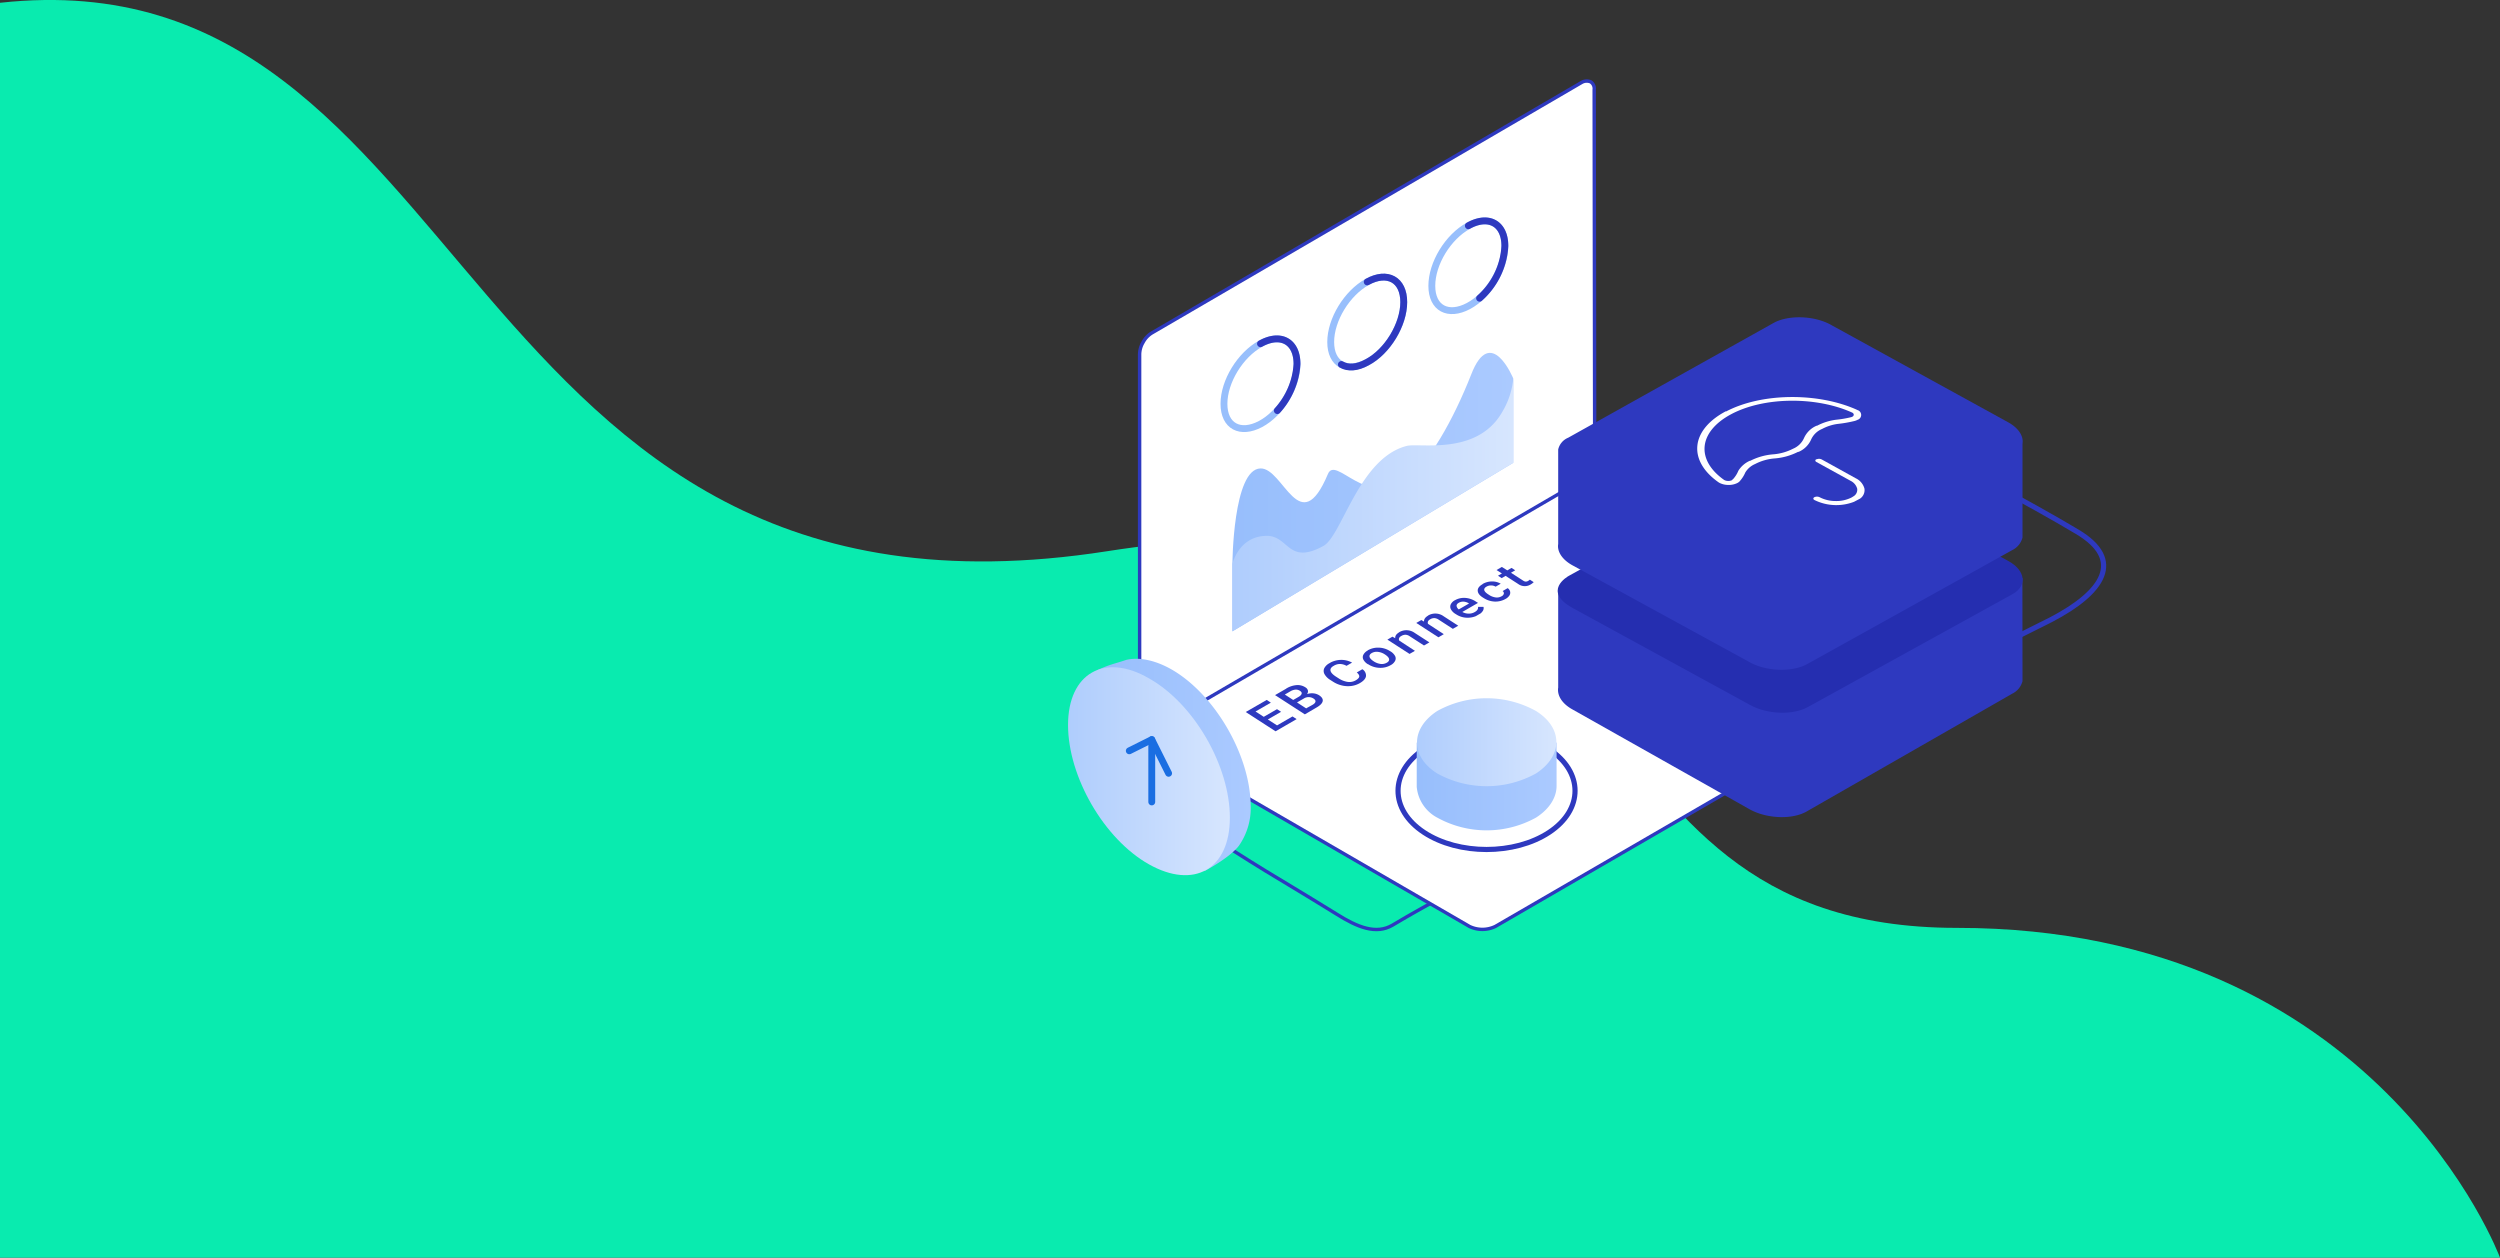 <svg xmlns="http://www.w3.org/2000/svg" xmlns:xlink="http://www.w3.org/1999/xlink" viewBox="0 0 728.6 366.53"><rect x="0" y="0" width="728.6" height="366.53" fill="#333333" stroke="none"/><defs><style>.cls-1,.cls-3,.cls-4,.cls-6,.cls-7,.cls-8,.cls-9{fill:none;}.cls-2{fill:#09ebaf;}.cls-3,.cls-4,.cls-5,.cls-8,.cls-9{stroke:#2e39bf;}.cls-14,.cls-3,.cls-6,.cls-8,.cls-9{stroke-linecap:round;}.cls-14,.cls-3,.cls-9{stroke-linejoin:round;}.cls-3{stroke-width:1.5px;}.cls-14,.cls-21,.cls-5{fill:#fff;}.cls-10,.cls-11,.cls-12,.cls-13,.cls-14,.cls-15,.cls-16,.cls-17,.cls-18,.cls-5{fill-rule:evenodd;}.cls-6,.cls-7{stroke:#98bffc;}.cls-14,.cls-6,.cls-7,.cls-8,.cls-9{stroke-width:2px;}.cls-10{fill:url(#linear-gradient);}.cls-11{fill:url(#linear-gradient-2);}.cls-12{fill:url(#linear-gradient-3);}.cls-13{fill:url(#linear-gradient-4);}.cls-14{stroke:#1a6ee2;}.cls-15,.cls-23{fill:#2e39bf;}.cls-16{fill:#252eb0;}.cls-17{fill:url(#linear-gradient-5);}.cls-18{fill:url(#linear-gradient-6);}.cls-19{isolation:isolate;}.cls-20{clip-path:url(#clip-path);}.cls-22{clip-path:url(#clip-path-2);}</style><linearGradient id="linear-gradient" x1="359.17" y1="1019.45" x2="441.03" y2="1019.45" gradientTransform="matrix(1, 0, 0, -1, 0, 1162.87)" gradientUnits="userSpaceOnUse"><stop offset="0" stop-color="#97befc"/><stop offset="1" stop-color="#abcaff"/></linearGradient><linearGradient id="linear-gradient-2" x1="359.17" y1="1015.71" x2="441.03" y2="1015.71" gradientTransform="matrix(1, 0, 0, -1, 0, 1162.87)" gradientUnits="userSpaceOnUse"><stop offset="0" stop-color="#afcdfd"/><stop offset="1" stop-color="#d7e6fe"/></linearGradient><linearGradient id="linear-gradient-3" x1="319.62" y1="939.94" x2="364.34" y2="939.94" xlink:href="#linear-gradient"/><linearGradient id="linear-gradient-4" x1="311.27" y1="938.11" x2="358.43" y2="938.11" xlink:href="#linear-gradient-2"/><linearGradient id="linear-gradient-5" x1="412.88" y1="229.21" x2="453.64" y2="229.21" gradientTransform="matrix(1, 0, 0, 1, 0, 0)" xlink:href="#linear-gradient"/><linearGradient id="linear-gradient-6" x1="412.93" y1="216.31" x2="453.58" y2="216.31" gradientTransform="matrix(1, 0, 0, 1, 0, 0)" xlink:href="#linear-gradient-2"/><clipPath id="clip-path"><polygon class="cls-1" points="525.21 154.24 482.87 130.48 523.12 109.21 565.46 132.97 525.21 154.24"/></clipPath><clipPath id="clip-path-2"><polygon class="cls-1" points="371.86 213.21 362.94 207.43 438.2 163.98 447.12 169.75 371.86 213.21"/></clipPath></defs><title>section-3-bg</title><g id="Layer_2" data-name="Layer 2"><g id="Layer_1-2" data-name="Layer 1"><path class="cls-2" d="M728.6,366.53S693,270.42,570.33,270.42,491,134.34,322.71,160.64C131.24,190.56,140-14.46,0,.81V366.53Z"/><path id="Kształt_1472" data-name="Kształt 1472" class="cls-3" d="M582.26,188.34l15.4-7.7c15.4-8,21.56-17.45,7.7-25.67C578.41,138.8,513,106.2,513,106.2"/><path id="Kształt_1559_kopia" data-name="Kształt 1559 kopia" class="cls-4" d="M402.56,187.28s-50.76,30-58.78,34.54-9.5,9.66-1.64,14.9C371.61,256,368,253.1,389.46,266.36c6.22,3.93,11.62,6.06,16.37,3.27,5.73-3.43,11.46-6.55,11.46-6.55"/><path id="Kształt_1538" data-name="Kształt 1538" class="cls-5" d="M561.54,192.84a2.27,2.27,0,0,1,0,4.26L435.8,270a8.67,8.67,0,0,1-7.54,0l-96.11-55.67,5.57-9.66,122-70.57,5.57,3.28Z"/><path id="Kształt_1538_kopia" data-name="Kształt 1538 kopia" class="cls-5" d="M464.61,26.16a2.36,2.36,0,0,0-1-2.29A2.93,2.93,0,0,0,461,24l-125.25,73a7.08,7.08,0,0,0-2.62,2.78,7,7,0,0,0-1,3.61V215.11l132.63-77.28Z"/><g id="charts"><path class="cls-6" d="M367.36,100.17c5.89-3.27,10.64-.65,10.64,5.9s-4.75,14.4-10.64,17.51-10.65.66-10.65-5.89S361.46,103.45,367.36,100.17Z"/><path class="cls-7" d="M398.46,82.16c5.9-3.27,10.65-.65,10.65,5.89s-4.75,14.41-10.65,17.52-10.64.66-10.64-5.89S392.57,85.44,398.46,82.16Zm29.48-16.37c5.89-3.28,10.64-.66,10.64,5.89s-4.75,14.41-10.64,17.52-10.65.66-10.65-5.89S422,69.06,427.94,65.79Z"/><path id="Elipsa_1549_kopia_4" data-name="Elipsa 1549 kopia 4" class="cls-8" d="M367.36,100.17c5.89-3.27,10.64-.65,10.64,5.9a22.14,22.14,0,0,1-5.73,13.59"/><path id="Elipsa_1549_kopia_5" data-name="Elipsa 1549 kopia 5" class="cls-9" d="M398.46,82.16c5.9-3.27,10.65-.65,10.65,5.89s-4.75,14.41-10.65,17.52c-2.94,1.64-5.56,1.81-7.53.66"/><path id="Elipsa_1549_kopia_6" data-name="Elipsa 1549 kopia 6" class="cls-9" d="M427.94,65.79c5.89-3.28,10.64-.66,10.64,5.89a21.87,21.87,0,0,1-7.37,15.23"/></g><path id="Kształt_1560_kopia" data-name="Kształt 1560 kopia" class="cls-10" d="M359.17,184V164.35s.16-27.67,8.19-27.83c6.71-.16,11.46,21.12,19.64,1.64,2.3-5.57,11.3,10.15,22.93,1.63,6.55-4.91,13.59-17.35,18.82-30.61,5.74-14.9,12.28,1.14,12.28,1.14v24.56Z"/><path id="Kształt_1560" data-name="Kształt 1560" class="cls-11" d="M359.17,184V164.35s1.8-8,9.82-8.18c6.72-.17,6.22,8.68,16.7,2.94,5.41-2.94,10.32-25.54,24.24-29.14,3.6-1,20.46,2.95,27.83-9.82a23.24,23.24,0,0,0,3.27-9.83v24.56Z"/><g id="Grupa_66" data-name="Grupa 66"><path id="Elipsa_1549_kopia_8" data-name="Elipsa 1549 kopia 8" class="cls-12" d="M341.4,195.08c-4.91-2.78-9.5-3.6-13.1-2.78-3.93,1.31-4.91,1.31-8.68,3.11l31.44,58.45s7.2-3.76,10-7.37a19.17,19.17,0,0,0,3.44-11.79C364.32,220,354,202.29,341.4,195.08Z"/><path id="Elipsa_1549_kopia_7" data-name="Elipsa 1549 kopia 7" class="cls-13" d="M334.85,197.7c-12.93-7.53-23.58-1.47-23.58,13.59s10.48,33.24,23.58,40.61,23.58,1.47,23.58-13.59S348,205.07,334.85,197.7Z"/><path id="Kształt_1570" data-name="Kształt 1570" class="cls-14" d="M335.67,233.72V217.35"/><path id="Kształt_1571" data-name="Kształt 1571" class="cls-14" d="M335.67,215.55l-6.55,3.27"/><path id="Kształt_1572" data-name="Kształt 1572" class="cls-14" d="M335.67,215.55l4.91,9.82"/></g><path id="Prostokąt_zaokrąglony_1402_kopia_3-2" data-name="Prostokąt zaokrąglony 1402 kopia 3-2" class="cls-15" d="M589.44,198.51a5.59,5.59,0,0,1-2.91,3.61l-59.85,34.29c-4.28,2.57-12,2.23-17-.68l-51.45-29c-3.08-1.72-4.46-4.12-4.11-6.35V171.94l135.29-3.43Z"/><path id="Prostokąt_zaokrąglony_1402_kopia_4-2" data-name="Prostokąt zaokrąglony 1402 kopia 4-2" class="cls-16" d="M457.23,167.82l59.68-32.92c4.29-2.4,11.83-2.23,17,.68l51.45,27.95c5,2.75,5.49,7.21,1.2,9.61l-59.68,32.92c-4.28,2.4-11.83,2.23-17-.69l-51.45-28.12C449.35,172.28,456.89,168,457.23,167.82Z"/><path id="Prostokąt_zaokrąglony_1402_kopia_16-2" data-name="Prostokąt zaokrąglony 1402 kopia 16-2" class="cls-15" d="M589.44,156.67a5.59,5.59,0,0,1-2.91,3.61l-59.85,33.26c-4.28,2.4-12,2.23-17-.68l-51.45-28.13c-3.08-1.71-4.46-4.11-4.11-6.17V131a4.88,4.88,0,0,1,2.91-3.43l59.85-33.44c4.29-2.4,12-2.22,17,.69l51.45,28.29c3.08,1.72,4.46,4.12,4.11,6.18Z"/><path id="Elipsa_1386" data-name="Elipsa 1386" class="cls-3" d="M415,218.35c10.09-6.65,26.39-6.65,36.47,0s10.08,17.59,0,24.24-26.38,6.65-36.47,0S404.94,225,415,218.35Z"/><path id="Prostokąt_1389" data-name="Prostokąt 1389" class="cls-17" d="M447.63,238.3a29.77,29.77,0,0,1-28.74,0,11.28,11.28,0,0,1-6-9V216.42h40.76v12.65C453.64,232.29,451.7,235.72,447.63,238.3Z"/><path id="Elipsa_1386_kopia_2" data-name="Elipsa 1386 kopia 2" class="cls-18" d="M418.89,207.2a29.72,29.72,0,0,1,28.74,0c7.94,4.93,7.94,13.08,0,18.23a29.77,29.77,0,0,1-28.74,0C411,220.49,411,212.34,418.89,207.2Z"/><g class="cls-19"><g class="cls-20"><path class="cls-21" d="M504.8,139.93a2.64,2.64,0,0,1-2.22,0l-.12-.07h0c-8.22-5.81-7.54-14,2.05-19.13s24.76-5.2,35.17-.54l.14.07a.71.71,0,0,1,.44.61.68.68,0,0,1-.43.58l0,0a2.52,2.52,0,0,1-.33.13,31.92,31.92,0,0,1-4.48.76,16.44,16.44,0,0,0-5.45,1.73l-.06,0-.08,0a7.07,7.07,0,0,0-3.66,3.58,6,6,0,0,1-3.19,3.12,15.18,15.18,0,0,1-5.8,1.64,17.79,17.79,0,0,0-6.67,1.88l-.09,0-.05,0a7.52,7.52,0,0,0-3.35,2.92,8.2,8.2,0,0,1-1.52,2.41,1.24,1.24,0,0,1-.26.19M503,119.85c-10.35,5.48-11.1,14.38-2.21,20.67h0l.29.19a5.74,5.74,0,0,0,2.64.62,5.52,5.52,0,0,0,2.59-.55,2.62,2.62,0,0,0,.62-.43,9.1,9.1,0,0,0,1.71-2.63,6.1,6.1,0,0,1,2.86-2.48,14.78,14.78,0,0,1,5.8-1.64A18.07,18.07,0,0,0,524,131.7l.09,0,.08,0a7,7,0,0,0,3.65-3.57,6,6,0,0,1,3.2-3.11,13.37,13.37,0,0,1,4.63-1.48,36.36,36.36,0,0,0,4.88-.86,3.51,3.51,0,0,0,.81-.32,1.48,1.48,0,0,0,0-2.85l-.33-.16c-11.27-5-27.61-4.89-38,.59"/><path class="cls-21" d="M529.37,133.82c-.41.23-.41.59,0,.82l10,5.51a3.61,3.61,0,0,1,1.89,2.27,2.22,2.22,0,0,1-1.14,2.26,5.93,5.93,0,0,1-.56.34,9.85,9.85,0,0,1-4.63,1,10.06,10.06,0,0,1-4.64-1.12,1.79,1.79,0,0,0-1.5,0c-.41.22-.41.59,0,.82a14.36,14.36,0,0,0,12.28.22c.27-.15.51-.3.74-.45a3,3,0,0,0,1.57-3.07,4.66,4.66,0,0,0-2.48-3h0l-10-5.53a1.77,1.77,0,0,0-1.51,0"/></g></g><g class="cls-19"><g class="cls-22"><polyline class="cls-23" points="369.17 203.99 363.06 207.51 371.75 213.13 377.89 209.58 376.69 208.8 372.18 211.41 369.5 209.68 373.36 207.45 372.17 206.68 368.31 208.91 365.91 207.36 370.38 204.78 369.17 203.99"/><path class="cls-23" d="M380.71,206.48,378,204.72l1.95-1.12a2.62,2.62,0,0,1,2.88,0c.42.27.6.57.55.88s-.33.63-.85.93l-1.81,1M376.89,204l-2.44-1.58,1.58-.92a3.62,3.62,0,0,1,1.52-.52,2.13,2.13,0,0,1,1.33.37c.39.25.55.53.47.83s-.35.6-.86.9l-1.6.92m-2.07-3.28-3.22,1.86,8.68,5.61,3.42-2c1.06-.61,1.65-1.22,1.78-1.83s-.22-1.18-1-1.71a3.87,3.87,0,0,0-1.69-.58,4.57,4.57,0,0,0-1.89.22,1.21,1.21,0,0,0,.27-1.07,1.49,1.49,0,0,0-.71-.89,4.1,4.1,0,0,0-2.6-.66,6.86,6.86,0,0,0-3,1"/><path class="cls-23" d="M387.46,193.28a3.51,3.51,0,0,0-1.53,1.5,1.91,1.91,0,0,0,.1,1.72,4.72,4.72,0,0,0,1.69,1.67l.81.52a8.17,8.17,0,0,0,2.59,1.09,7.59,7.59,0,0,0,2.72.14,6.75,6.75,0,0,0,2.47-.83c1.07-.62,1.67-1.28,1.79-2a2.14,2.14,0,0,0-1.06-2.05l-1.62.94c.53.45.77.86.72,1.21s-.41.73-1.05,1.1a3.66,3.66,0,0,1-2.34.44,6.5,6.5,0,0,1-2.69-1.08l-.77-.49c-.92-.61-1.43-1.17-1.53-1.71s.21-1,.93-1.4a3.47,3.47,0,0,1,1.8-.54,4.17,4.17,0,0,1,1.94.54l1.62-.94a6.55,6.55,0,0,0-3.31-.79,6.85,6.85,0,0,0-3.28.94"/><path class="cls-23" d="M404.16,193.14a2.88,2.88,0,0,1-1.8.36,4.75,4.75,0,0,1-2-.76q-1.11-.72-1.23-1.35c-.07-.41.15-.77.66-1.07a2.93,2.93,0,0,1,1.81-.34,4.53,4.53,0,0,1,2,.74c.74.48,1.15.92,1.23,1.34s-.13.78-.66,1.08m-5.54-3.57a3.05,3.05,0,0,0-1.29,1.25,1.53,1.53,0,0,0,0,1.41,3.49,3.49,0,0,0,1.3,1.34l.07,0a6.42,6.42,0,0,0,3.31,1.06,5.93,5.93,0,0,0,3.28-.78,3,3,0,0,0,1.29-1.25,1.54,1.54,0,0,0,0-1.4,3.6,3.6,0,0,0-1.31-1.34l-.35-.21a6.3,6.3,0,0,0-3.18-.9,6,6,0,0,0-3.13.78"/><path class="cls-23" d="M407.78,184.28c-.83.48-1.22,1.06-1.16,1.73l-.8-.46-1.48.86,6.46,4.17,1.57-.9-4.59-3c-.22-.53,0-1,.62-1.33a2.33,2.33,0,0,1,1.23-.36,2.37,2.37,0,0,1,1.2.43l4.18,2.7,1.57-.9-4.27-2.76a4.12,4.12,0,0,0-4.53-.21"/><path class="cls-23" d="M416.2,179.42c-.84.49-1.23,1.07-1.18,1.73l-.79-.45-1.47.85,6.45,4.18,1.57-.91-4.59-3c-.22-.52,0-1,.62-1.33a2.23,2.23,0,0,1,1.23-.35,2.45,2.45,0,0,1,1.19.42l4.19,2.71,1.57-.91-4.26-2.76a4.12,4.12,0,0,0-4.53-.21"/><path class="cls-23" d="M425.15,177.61a1.58,1.58,0,0,1-.65-1.05c0-.33.19-.62.62-.87a2.54,2.54,0,0,1,1.4-.35,3.35,3.35,0,0,1,1.51.47l.11.07-3,1.73M424,174.94a2.78,2.78,0,0,0-1.2,1.21,1.65,1.65,0,0,0,.05,1.42,3.61,3.61,0,0,0,1.33,1.35l.18.11a5.94,5.94,0,0,0,3.23,1,6.3,6.3,0,0,0,3.29-.83,3.47,3.47,0,0,0,1.25-1.12,1.5,1.5,0,0,0,.22-1.22h-1.59c.09.61-.23,1.12-1,1.54a3.36,3.36,0,0,1-1.74.43,3.74,3.74,0,0,1-1.84-.48l4.57-2.64-.59-.37a6.39,6.39,0,0,0-3.16-1.09,5.33,5.33,0,0,0-3.05.73"/><path class="cls-23" d="M432.11,170.24c-1,.57-1.47,1.2-1.44,1.91s.52,1.38,1.5,2l.15.09a6.46,6.46,0,0,0,3.28,1.08,5.9,5.9,0,0,0,3.2-.78,3.06,3.06,0,0,0,1.11-1,1.5,1.5,0,0,0,.2-1.13,1.69,1.69,0,0,0-.72-1l-1.47.85a.74.74,0,0,1,.36.75,1.13,1.13,0,0,1-.65.76,2.71,2.71,0,0,1-1.7.35,4.54,4.54,0,0,1-2-.77l-.23-.15c-.69-.45-1.07-.87-1.13-1.24s.16-.72.67-1a2.58,2.58,0,0,1,1.33-.34,2.63,2.63,0,0,1,1.32.36l1.48-.86a4.84,4.84,0,0,0-2.58-.66,5.39,5.39,0,0,0-2.7.74"/><path class="cls-23" d="M437.71,165.22l-1.56.91,1.57,1-1.15.66,1.07.7,1.15-.66,3.66,2.36a3.25,3.25,0,0,0,3.64.15,4.63,4.63,0,0,0,.9-.68l-1.12-.73a3.64,3.64,0,0,1-.49.36,1.39,1.39,0,0,1-.73.21,1.42,1.42,0,0,1-.69-.25l-3.6-2.33,1.23-.71-1.07-.7-1.24.72-1.57-1"/></g></g></g></g></svg>